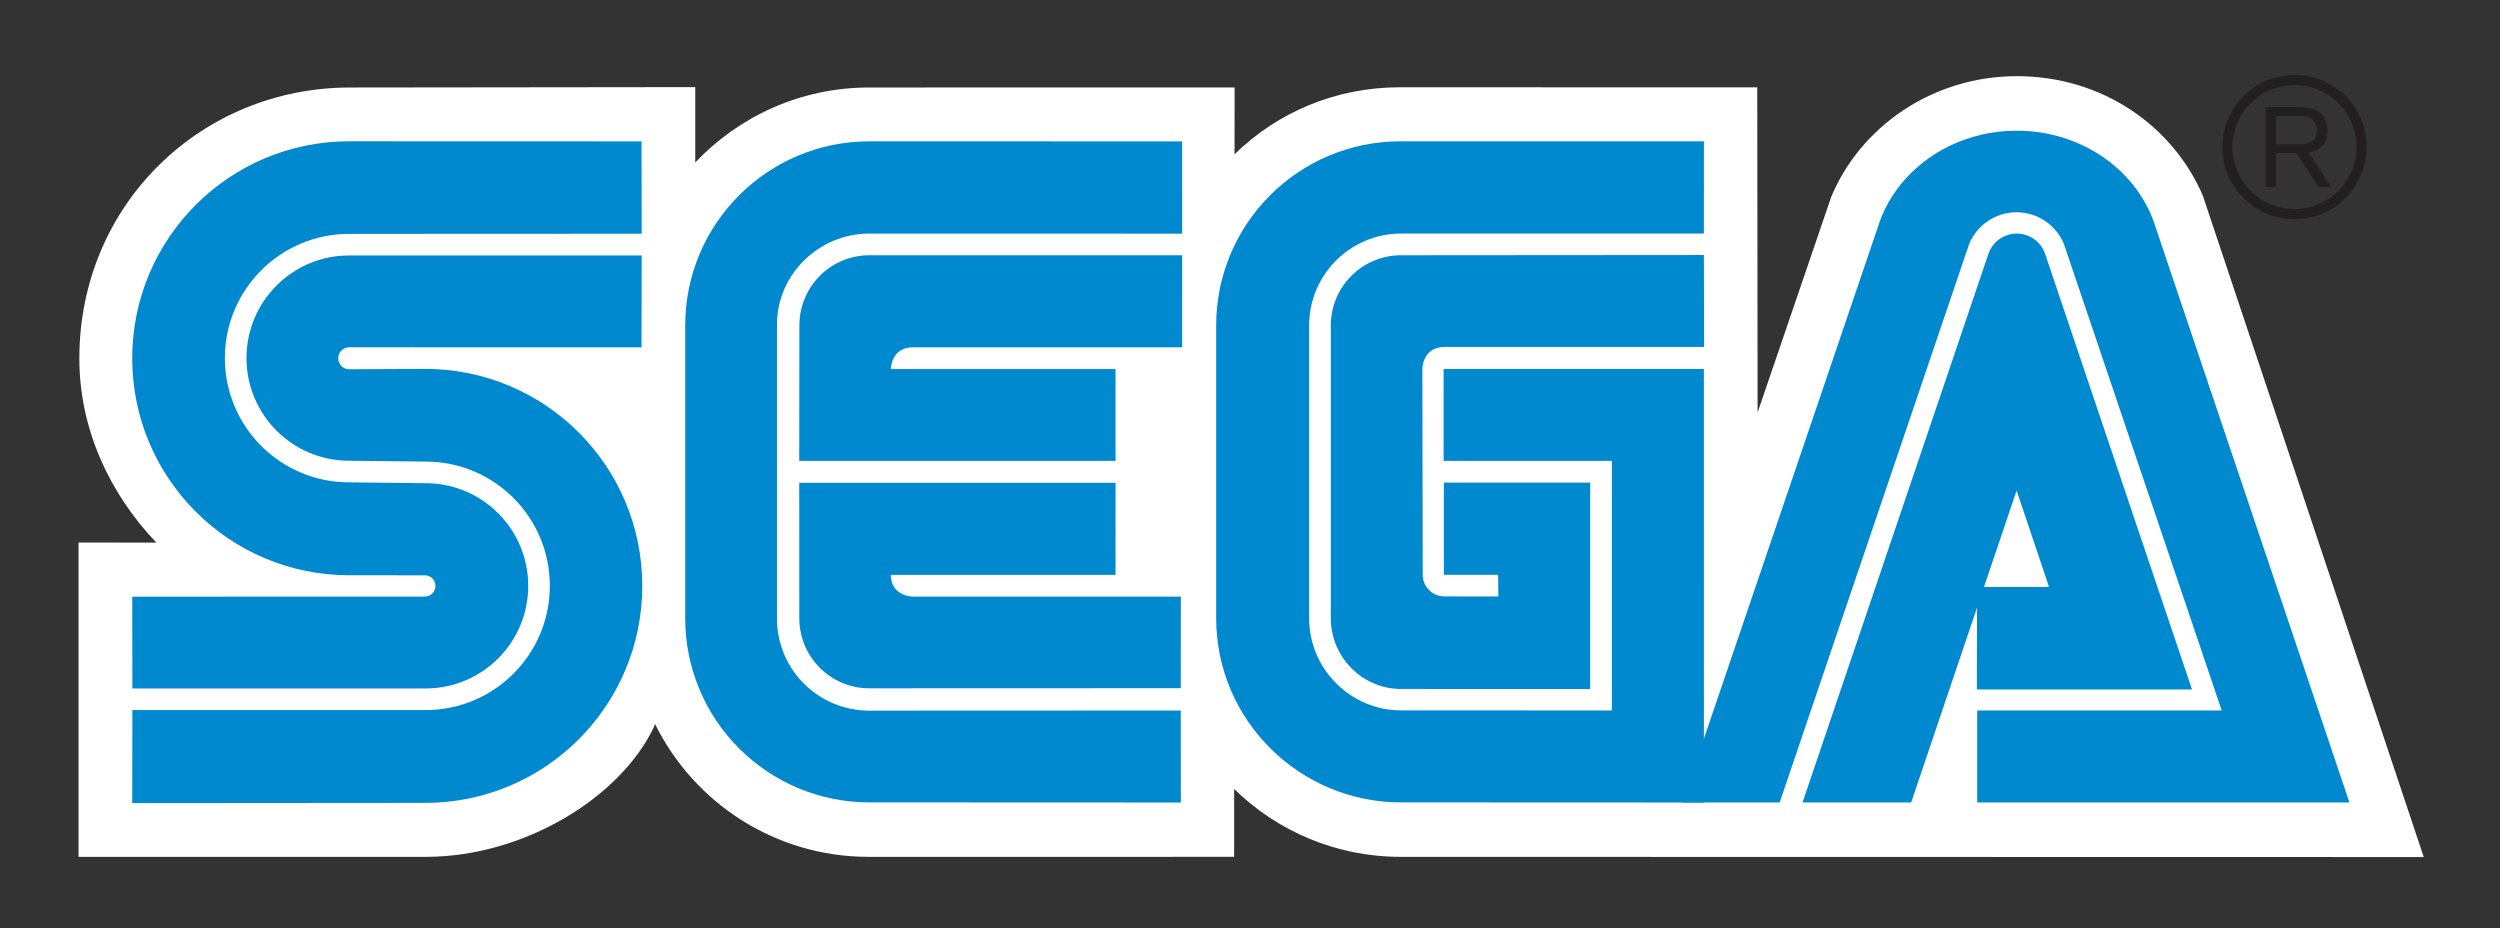 <?xml version="1.0" encoding="UTF-8" standalone="no"?>
<!-- Created with Inkscape (http://www.inkscape.org/) -->

<svg
   xmlns:dc="http://purl.org/dc/elements/1.1/"
   xmlns:cc="http://creativecommons.org/ns#"
   xmlns:rdf="http://www.w3.org/1999/02/22-rdf-syntax-ns#"
   xmlns:svg="http://www.w3.org/2000/svg"
   xmlns="http://www.w3.org/2000/svg"
   xmlns:sodipodi="http://sodipodi.sourceforge.net/DTD/sodipodi-0.dtd"
   xmlns:inkscape="http://www.inkscape.org/namespaces/inkscape"
   id="svg2830"
   version="1.1"
   inkscape:version="0.47 r22583"
   width="291.03"
   height="108.06"
   xml:space="preserve"
   sodipodi:docname="sega_jigyo_tuuki_2004.pdf"><rect width="100%" height="100%" fill="#333333" stroke="none"/><defs
     id="defs2834"><inkscape:perspective
       sodipodi:type="inkscape:persp3d"
       inkscape:vp_x="0 : 0.5 : 1"
       inkscape:vp_y="0 : 1000 : 0"
       inkscape:vp_z="1 : 0.5 : 1"
       inkscape:persp3d-origin="0.5 : 0.33333333 : 1"
       id="perspective2838" /><clipPath
       clipPathUnits="userSpaceOnUse"
       id="clipPath2846"><path
         d="m -427.5,603.5 428.03,0 0,-612.28 -428.03,0 0,612.28 z"
         clip-rule="evenodd"
         id="path2848" /></clipPath><clipPath
       clipPathUnits="userSpaceOnUse"
       id="clipPath2852"><path
         d="M 0.09,595 420,595 420,0.09 0.09,0.09 0.09,595 z"
         id="path2854" /></clipPath><clipPath
       clipPathUnits="userSpaceOnUse"
       id="clipPath2864"><path
         d="m 0.53,603.5 428.03,0 0,-612.28 -428.03,0 0,612.28 z"
         clip-rule="evenodd"
         id="path2866" /></clipPath><clipPath
       clipPathUnits="userSpaceOnUse"
       id="clipPath2870"><path
         d="M 0.09,595 420,595 420,0.09 0.09,0.09 0.09,595 z"
         id="path2872" /></clipPath><clipPath
       clipPathUnits="userSpaceOnUse"
       id="clipPath2886"><path
         d="m 210.29,410.75 209.76,0 0,-127.56 -209.76,0 0,127.56 z"
         clip-rule="evenodd"
         id="path2888" /></clipPath><clipPath
       clipPathUnits="userSpaceOnUse"
       id="clipPath2892"><path
         d="M 0.09,595 420,595 420,0.09 0.09,0.09 0.09,595 z"
         id="path2894" /></clipPath></defs><sodipodi:namedview
     pagecolor="#ffffff"
     bordercolor="#666666"
     borderopacity="1"
     objecttolerance="10"
     gridtolerance="10"
     guidetolerance="10"
     inkscape:pageopacity="0"
     inkscape:pageshadow="2"
     inkscape:window-width="1920"
     inkscape:window-height="1139"
     id="namedview2832"
     showgrid="false"
     inkscape:showpageshadow="false"
     inkscape:zoom="3.5899633"
     inkscape:cx="82.925748"
     inkscape:cy="59.677772"
     inkscape:window-x="-8"
     inkscape:window-y="-8"
     inkscape:window-maximized="1"
     inkscape:current-layer="g2840" /><g
     id="g2840"
     inkscape:groupmode="layer"
     inkscape:label="sega_jigyo_tuuki_2004"
     transform="matrix(1.25,0,0,-1.25,-240.938,555.847)"><g
       id="g2882"
       transform="matrix(1.543,0,0,1.543,-176.775,-187.888)"><g
         id="g2884"
         clip-path="url(#clipPath2886)"><g
           id="g2890"
           clip-path="url(#clipPath2892)"><path
             d="m 313.974,362.337 c 2.593,-2.533 6.137,-4.095 10.049,-4.095 l 61.75,-0.012 -13.335,39.924 c -1.825,4.232 -6.092,7.207 -11.221,7.207 -5.115,0 -9.459,-3.075 -11.209,-7.292 l -4.441,-13.007 -0.021,19.625 -21.565,0.004 c -3.897,0 -7.407,-1.524 -9.985,-4.045 l 0.005,4.034 -22.083,-0.003 c -4.112,0 -7.85,-1.755 -10.47,-4.523 l 0,4.547 -20.817,-0.024 c -8.977,0.01 -16.352,-7.035 -16.357,-16.345 -0.003,-4.323 1.877,-8.222 4.646,-11.123 l -4.693,0.005 0,-18.973 20.976,0.002 c 5.891,0.004 11.727,3.57 13.753,7.842 l 0.062,0.18 c 2.345,-4.754 7.241,-8.023 12.9,-8.023 l 22.055,0.002 10e-4,4.093"
             style="fill:#ffffff;fill-opacity:1;fill-rule:nonzero;stroke:none"
             id="path2896" /><path
             d="m 247.467,361.486 17.686,0.014 c 7.234,0 13.097,5.863 13.097,13.097 0,7.232 -5.863,13.096 -13.097,13.096 l -4.592,-0.022 c -0.366,0 -0.662,0.297 -0.662,0.662 0,0.368 0.296,0.664 0.662,0.664 l 17.644,-0.002 0.01,5.545 -17.658,0 c -3.422,0 -6.195,-2.774 -6.195,-6.195 0,-3.422 2.773,-6.195 6.195,-6.195 l 4.615,-0.051 c 4.142,0 7.499,-3.357 7.499,-7.498 0,-4.143 -3.357,-7.5 -7.499,-7.5 l -17.698,0 -0.007,-5.615"
             style="fill:#0089cf;fill-opacity:1;fill-rule:nonzero;stroke:none"
             id="path2898" /><path
             d="m 247.474,368.406 17.698,0 c 3.422,0 6.195,2.773 6.195,6.195 0,3.42 -2.773,6.194 -6.195,6.194 l -4.615,0.051 c -4.142,0 -7.499,3.356 -7.499,7.499 0,4.141 3.357,7.498 7.499,7.498 l 17.658,0.008 -0.01,5.574 -17.644,0.006 c -7.233,0 -13.096,-5.864 -13.096,-13.098 0,-7.232 5.863,-13.095 13.096,-13.095 l 4.565,-0.004 c 0.354,0 0.64,-0.286 0.64,-0.641 0,-0.353 -0.286,-0.641 -0.64,-0.641 l -17.659,-0.006 0.007,-5.54"
             style="fill:#0089cf;fill-opacity:1;fill-rule:nonzero;stroke:none"
             id="path2900" /><path
             d="m 291.957,367.066 c -3.064,0 -5.577,2.455 -5.577,5.576 l 0,17.728 c 0,3.006 2.513,5.491 5.577,5.491 l 18.878,-0.005 -10e-4,5.568 -18.877,0.004 c -6.139,0 -11.115,-4.977 -11.115,-11.114 l 0,-17.672 c 0,-6.137 4.976,-11.113 11.115,-11.113 l 18.799,-0.008 -0.006,5.553 -18.793,-0.008"
             style="fill:#0089cf;fill-opacity:1;fill-rule:nonzero;stroke:none"
             id="path2902" /><path
             d="m 287.733,390.314 c 0,2.34 1.882,4.238 4.224,4.238 l 18.878,0 -10e-4,-5.559 -16.264,0 c -1.304,-10e-4 -1.319,-1.31 -1.319,-1.31 l 13.562,0 0.004,-5.541 -19.093,0 0.009,8.172"
             style="fill:#0089cf;fill-opacity:1;fill-rule:nonzero;stroke:none"
             id="path2904" /><path
             d="m 291.957,368.414 c -2.336,0 -4.229,1.894 -4.229,4.228 l -0.004,8.177 19.093,0 -0.004,-5.558 -13.563,0 c 0.016,-1.308 1.32,-1.31 1.32,-1.31 l 16.186,0 -0.006,-5.53 -18.793,-0.007"
             style="fill:#0089cf;fill-opacity:1;fill-rule:nonzero;stroke:none"
             id="path2906" /><path
             d="m 324.062,367.081 c -3.064,0 -5.562,2.498 -5.562,5.561 l 0,17.672 c 0,3.062 2.483,5.547 5.547,5.547 l 18.277,0.004 0.002,5.562 -18.322,10e-4 c -6.139,0 -11.115,-4.977 -11.115,-11.114 l 0,-17.672 c 0,-6.137 5.019,-11.113 11.158,-11.113 l 18.279,-0.008 -0.002,26.168 -15.709,0 0,-5.547 10.157,0 0,-15.063 -12.71,0.002"
             style="fill:#0089cf;fill-opacity:1;fill-rule:nonzero;stroke:none"
             id="path2908" /><path
             d="m 319.808,372.642 c 0,-2.34 1.898,-4.267 4.239,-4.267 l 11.415,-10e-4 0,12.457 -8.832,0 0,-5.565 3.277,0 0.013,-1.31 -3.261,0.005 c -0.72,0 -1.304,0.585 -1.304,1.305 l -0.021,12.43 c 0,0 -0.003,1.296 1.311,1.323 l 15.694,0 -0.015,5.547 -18.277,-0.014 c -2.341,0 -4.239,-1.898 -4.239,-4.238 l 0,-17.672"
             style="fill:#0089cf;fill-opacity:1;fill-rule:nonzero;stroke:none"
             id="path2910" /><path
             d="m 359.5,394.644 c 0.246,0.707 0.918,1.215 1.709,1.215 0.792,0 1.466,-0.51 1.71,-1.219 l 8.866,-26.295 -12.984,0 0.014,6.184 4.343,0 -1.959,5.822 -6.363,-18.826 -6.557,0 11.221,33.119"
             style="fill:#0089cf;fill-opacity:1;fill-rule:nonzero;stroke:none"
             id="path2912" /><path
             d="m 373.578,367.079 -14.756,0 0,-5.554 22.465,0 -11.685,34.681 c -1.024,3.381 -4.395,5.863 -8.396,5.863 -3.999,0 -7.369,-2.48 -8.394,-5.857 l -11.794,-34.687 5.882,0 11.441,33.72 c 0.468,1.116 1.569,1.901 2.855,1.901 1.283,0 2.382,-0.779 2.851,-1.891 l 9.531,-28.176"
             style="fill:#0089cf;fill-opacity:1;fill-rule:nonzero;stroke:none"
             id="path2914" /><path
             d="m 377.973,396.732 c 1.164,0 2.256,0.453 3.078,1.275 0.822,0.822 1.275,1.916 1.275,3.077 0,1.163 -0.453,2.255 -1.275,3.077 -0.822,0.823 -1.914,1.276 -3.078,1.276 -2.399,0 -4.352,-1.952 -4.352,-4.353 0,-1.161 0.453,-2.255 1.276,-3.077 0.822,-0.822 1.914,-1.275 3.076,-1.275 z m -3.744,4.352 c 0,1.001 0.39,1.941 1.097,2.648 0.707,0.707 1.649,1.095 2.647,1.095 1.002,0 1.941,-0.388 2.648,-1.095 0.707,-0.707 1.096,-1.647 1.096,-2.648 0,-2.063 -1.678,-3.743 -3.744,-3.743 -0.998,0 -1.94,0.389 -2.647,1.096 -0.707,0.707 -1.097,1.647 -1.097,2.647"
             style="fill:#231f20;fill-opacity:1;fill-rule:nonzero;stroke:none"
             id="path2916" /><path
             d="m 376.856,400.72 0,-2.051 -0.629,0 0,4.826 1.791,0 c 0.67,-0.007 1.066,-0.007 1.441,-0.294 0.356,-0.266 0.506,-0.67 0.506,-1.114 0,-1.128 -0.91,-1.285 -1.141,-1.326 l 1.354,-2.092 -0.766,0 -1.312,2.051 -1.244,0 z m 0,0.533 1.277,0 c 0.205,0 0.396,0 0.588,0.047 0.445,0.111 0.601,0.432 0.601,0.78 0,0.123 -0.013,0.451 -0.287,0.677 -0.252,0.211 -0.566,0.205 -0.935,0.205 l -1.244,0 0,-1.709"
             style="fill:#231f20;fill-opacity:1;fill-rule:nonzero;stroke:none"
             id="path2918" /></g></g></g></g></svg>